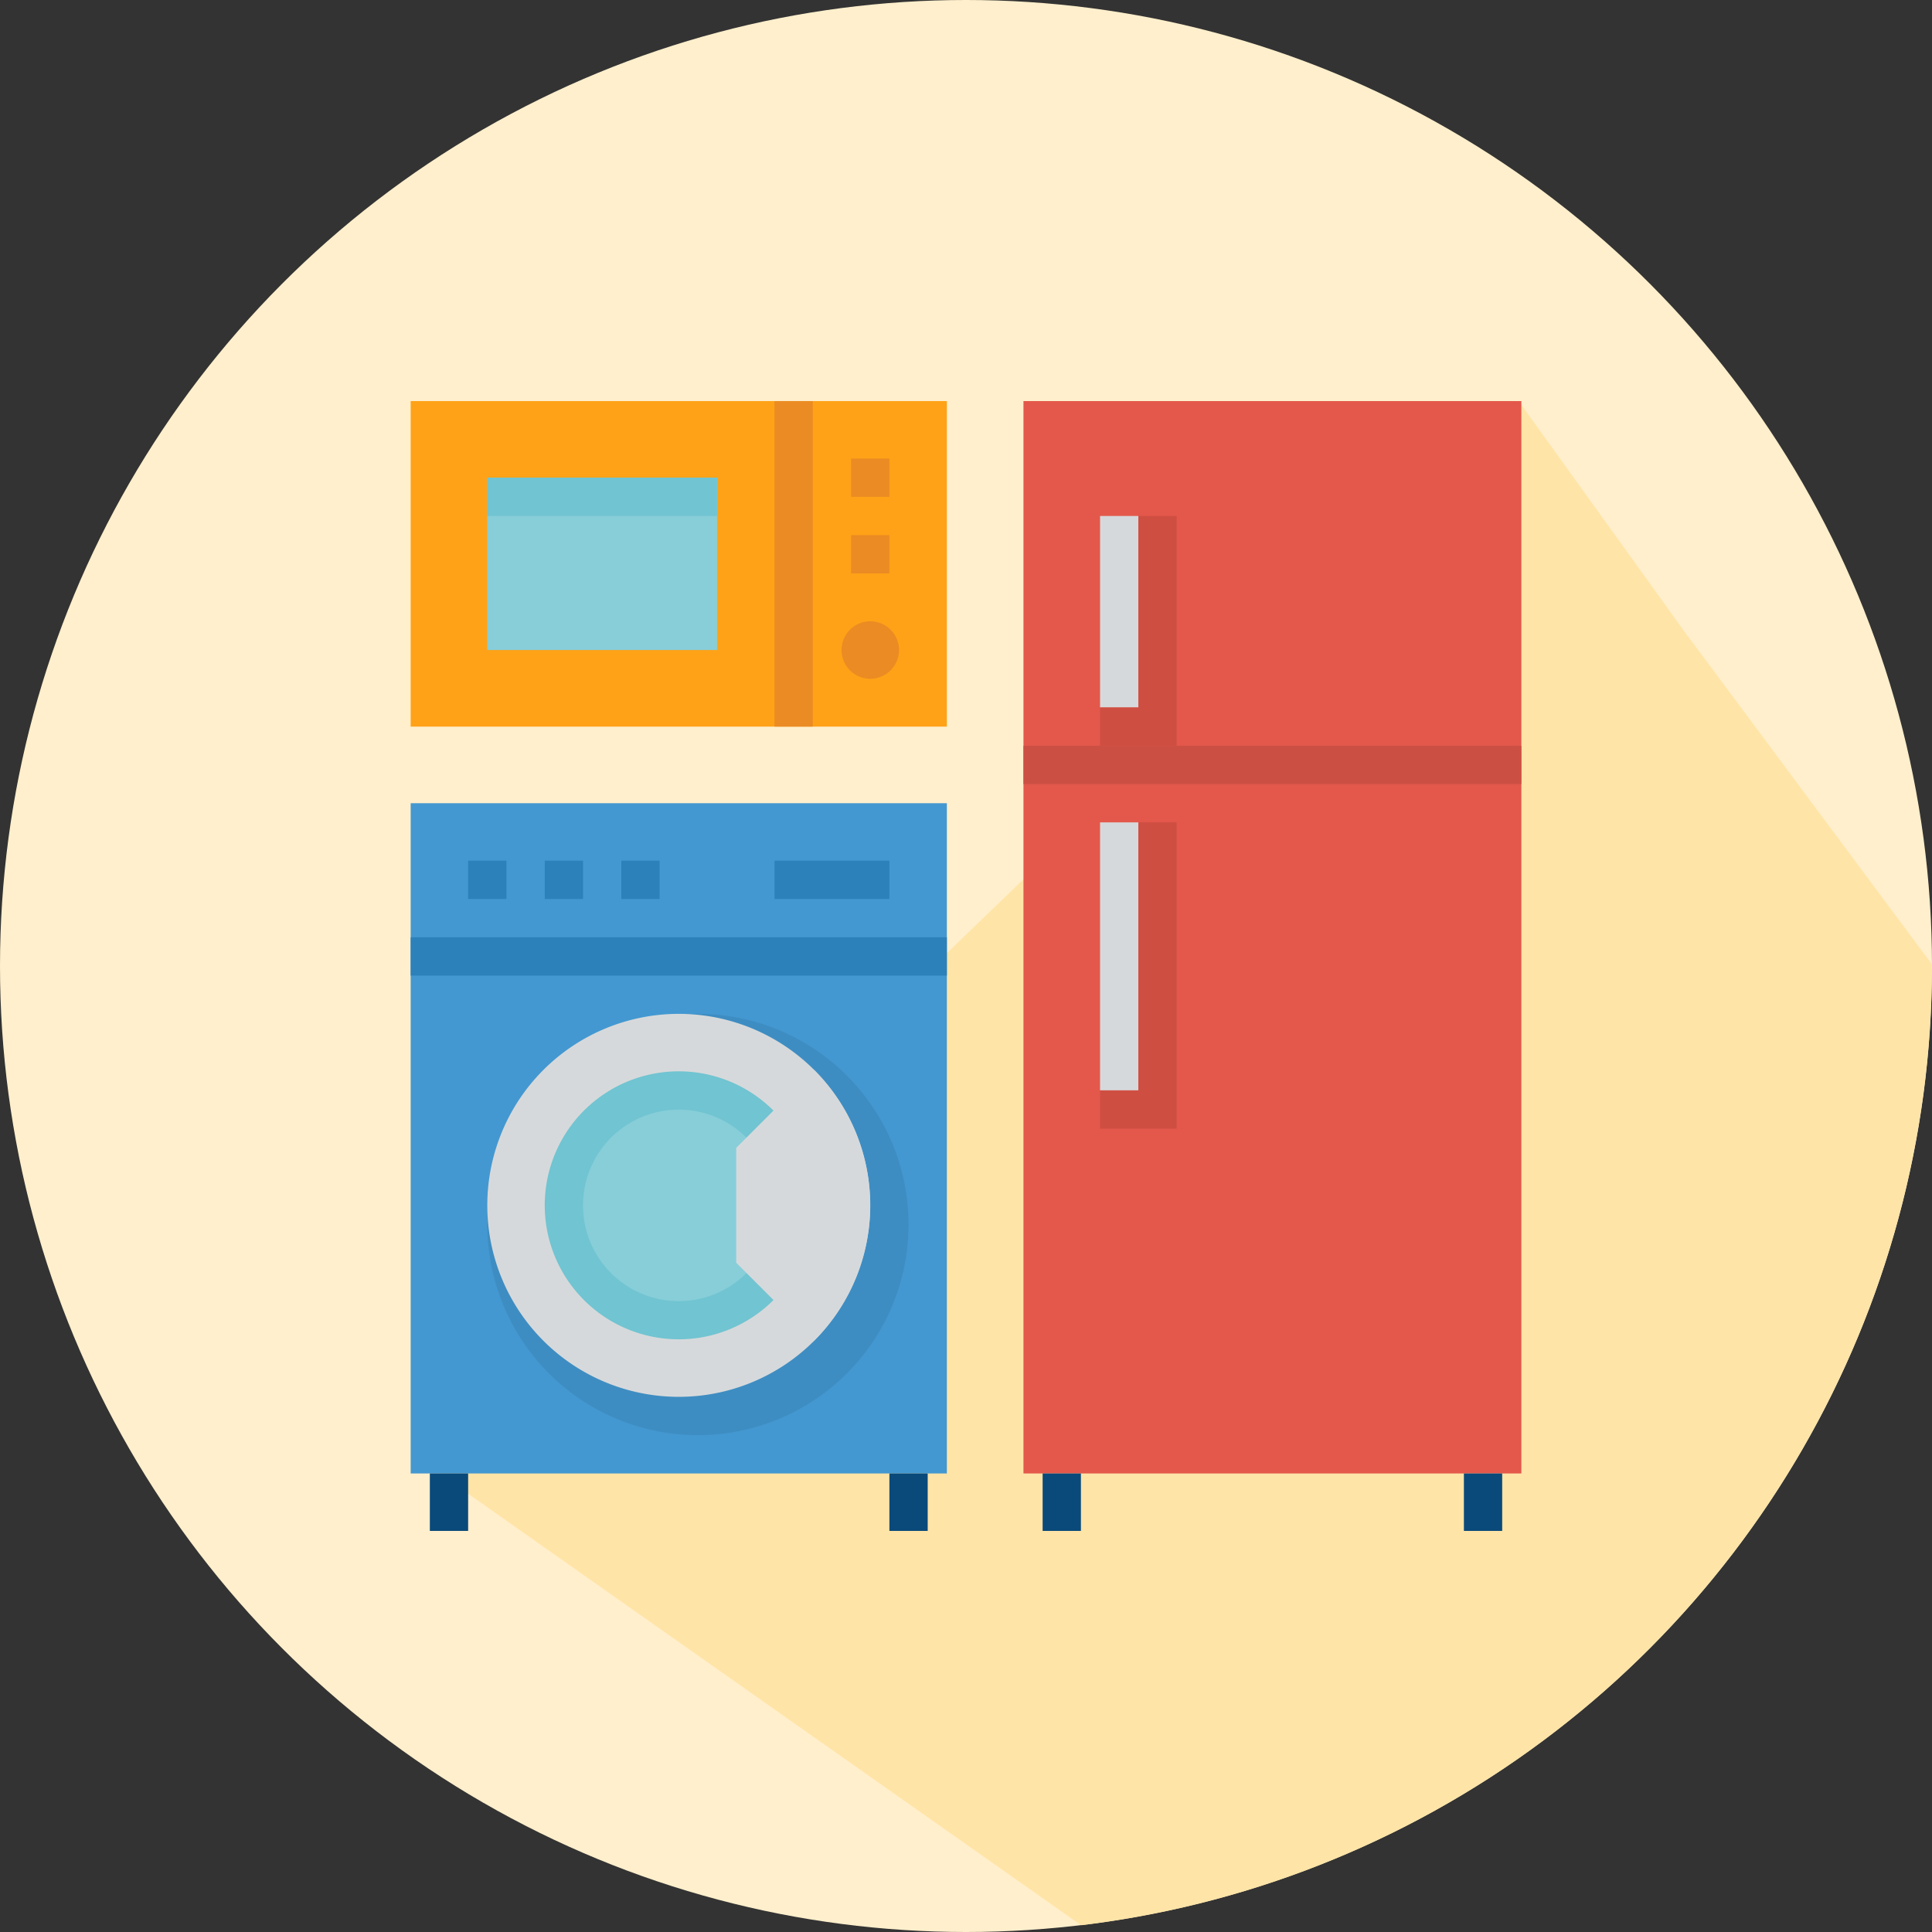 <svg xmlns="http://www.w3.org/2000/svg" width="62" height="62" viewBox="0 0 62 62">
  <rect x="0" y="0" width="62" height="62" fill="#333333" stroke="none"/>
  <g id="Group_5080" data-name="Group 5080" transform="translate(-33 -262)">
    <circle id="Ellipse_1395" data-name="Ellipse 1395" cx="31" cy="31" r="31" transform="translate(33 262)" fill="#ffefcc"/>
    <path id="Path_14122" data-name="Path 14122" d="M211.09,116.892a31.005,31.005,0,0,0,27.3-30.782c0-.019,0-.039,0-.058l-7.958-10.7h0l-5.3-7.369-35.223,34Z" transform="translate(-143.394 206.891)" fill="#ffe4a7"/>
    <g id="electronics" transform="translate(46.179 274.871)">
      <path id="Path_72" data-name="Path 72" d="M256.5,0h15.978V34.414H256.5Zm0,0" transform="translate(-236.835)" fill="#e3584b"/>
      <path id="Path_73" data-name="Path 73" d="M256.5,144h15.978v1.229H256.5Zm0,0" transform="translate(-236.835 -132.938)" fill="#cc4f43"/>
      <path id="Path_74" data-name="Path 74" d="M288.5,48h1.229v6.145H288.5Zm0,0" transform="translate(-266.377 -44.313)" fill="#d6d9db"/>
      <path id="Path_75" data-name="Path 75" d="M288.5,176h1.229v8.6H288.5Zm0,0" transform="translate(-266.377 -162.48)" fill="#d6d9db"/>
      <path id="Path_76" data-name="Path 76" d="M264.5,448h1.229v1.844H264.5Zm0,0" transform="translate(-244.22 -413.586)" fill="#0a4a7a"/>
      <path id="Path_77" data-name="Path 77" d="M440.5,448h1.229v1.844H440.5Zm0,0" transform="translate(-406.701 -413.586)" fill="#0a4a7a"/>
      <path id="Path_78" data-name="Path 78" d="M.5,168H17.707v21.509H.5Zm0,0" transform="translate(-0.5 -155.095)" fill="#4398d1"/>
      <g id="Group_62" data-name="Group 62" transform="translate(0 14.749)">
        <path id="Path_79" data-name="Path 79" d="M.5,224H17.707v1.229H.5Zm0,0" transform="translate(-0.5 -221.542)" fill="#2d81ba"/>
        <path id="Path_80" data-name="Path 80" d="M24.5,192h1.229v1.229H24.5Zm0,0" transform="translate(-22.656 -192)" fill="#2d81ba"/>
        <path id="Path_81" data-name="Path 81" d="M56.5,192h1.229v1.229H56.5Zm0,0" transform="translate(-52.198 -192)" fill="#2d81ba"/>
        <path id="Path_82" data-name="Path 82" d="M88.5,192h1.229v1.229H88.5Zm0,0" transform="translate(-81.74 -192)" fill="#2d81ba"/>
        <path id="Path_83" data-name="Path 83" d="M152.5,192h3.687v1.229H152.5Zm0,0" transform="translate(-140.824 -192)" fill="#2d81ba"/>
      </g>
      <path id="Path_84" data-name="Path 84" d="M.5,0H17.707V10.447H.5Zm0,0" transform="translate(-0.5)" fill="#ffa217"/>
      <path id="Path_85" data-name="Path 85" d="M32.5,32h7.374v5.531H32.5Zm0,0" transform="translate(-30.042 -29.542)" fill="#87ced9"/>
      <path id="Path_86" data-name="Path 86" d="M8.5,448H9.729v1.844H8.5Zm0,0" transform="translate(-7.885 -413.586)" fill="#0a4a7a"/>
      <path id="Path_87" data-name="Path 87" d="M200.5,448h1.229v1.844H200.5Zm0,0" transform="translate(-185.137 -413.586)" fill="#0a4a7a"/>
      <path id="Path_88" data-name="Path 88" d="M46.02,262.76A6.76,6.76,0,1,1,39.26,256,6.76,6.76,0,0,1,46.02,262.76Zm0,0" transform="translate(-30.042 -236.335)" fill="#3e8dc2"/>
      <path id="Path_89" data-name="Path 89" d="M44.791,262.145A6.145,6.145,0,1,1,38.645,256,6.145,6.145,0,0,1,44.791,262.145Zm0,0" transform="translate(-30.042 -236.335)" fill="#d6d9db"/>
      <path id="Path_90" data-name="Path 90" d="M65.1,284.3a4.3,4.3,0,1,1-4.3-4.3A4.3,4.3,0,0,1,65.1,284.3Zm0,0" transform="translate(-52.198 -258.491)" fill="#71c4d1"/>
      <path id="Path_91" data-name="Path 91" d="M78.645,299.073A3.073,3.073,0,1,1,75.573,296,3.073,3.073,0,0,1,78.645,299.073Zm0,0" transform="translate(-66.969 -273.262)" fill="#87ced9"/>
      <path id="Path_92" data-name="Path 92" d="M139,279.434l-2.5,2.5v3.687l2.5,2.5A6.145,6.145,0,0,0,139,279.434Zm0,0" transform="translate(-126.053 -257.969)" fill="#d6d9db"/>
      <path id="Path_93" data-name="Path 93" d="M32.5,32h7.374v1.229H32.5Zm0,0" transform="translate(-30.042 -29.542)" fill="#71c4d1"/>
      <path id="Path_94" data-name="Path 94" d="M184.5,24h1.229v1.229H184.5Zm0,0" transform="translate(-170.366 -22.156)" fill="#eb8b23"/>
      <path id="Path_95" data-name="Path 95" d="M184.5,56h1.229v1.229H184.5Zm0,0" transform="translate(-170.366 -51.698)" fill="#eb8b23"/>
      <path id="Path_96" data-name="Path 96" d="M181.422,92a.922.922,0,1,0,.922.922A.922.922,0,0,0,181.422,92Zm0,0" transform="translate(-166.673 -84.933)" fill="#eb8b23"/>
      <path id="Path_97" data-name="Path 97" d="M152.5,0h1.229V10.447H152.5Zm0,0" transform="translate(-140.824)" fill="#eb8b23"/>
      <path id="Path_98" data-name="Path 98" d="M289.729,48v6.145H288.5v1.229h2.458V48Zm0,0" transform="translate(-266.377 -44.313)" fill="#cf4e42"/>
      <path id="Path_99" data-name="Path 99" d="M289.729,176v8.6H288.5v1.229h2.458V176Zm0,0" transform="translate(-266.377 -162.48)" fill="#cf4e42"/>
    </g>
  </g>
</svg>
